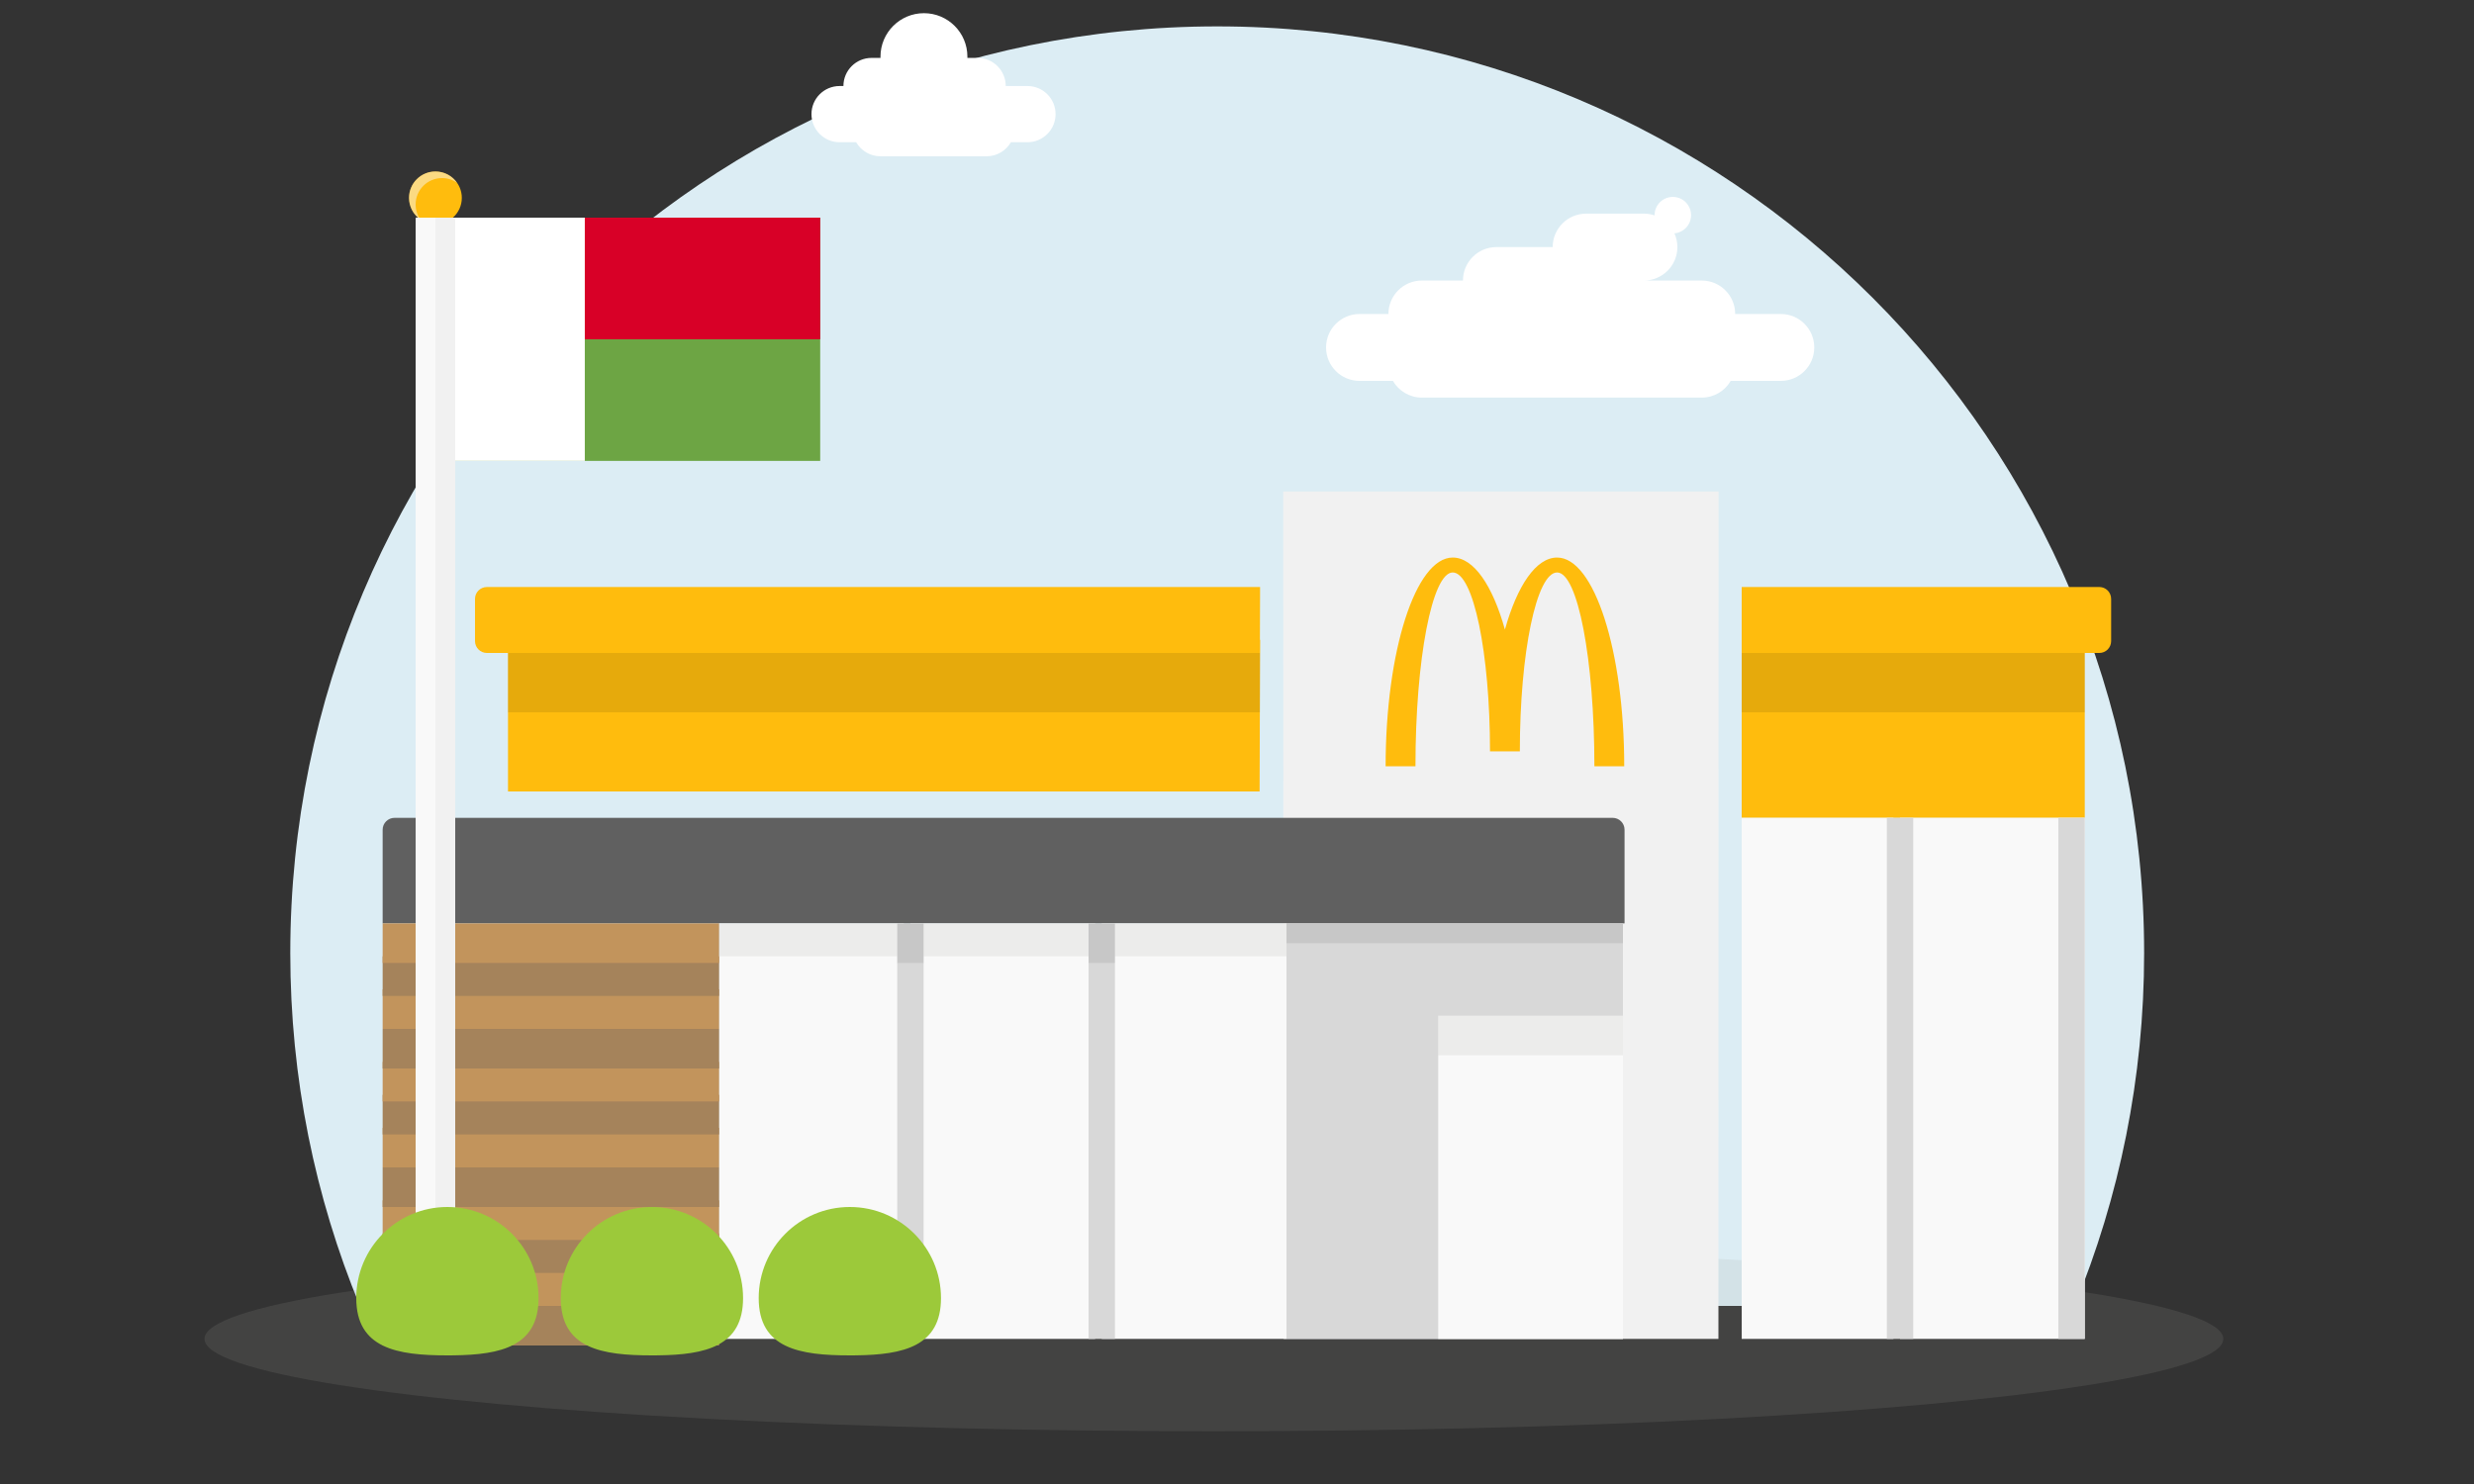 <svg width="375" height="225" viewBox="0 0 375 225" fill="none" xmlns="http://www.w3.org/2000/svg">
<rect x="0" y="0" width="375" height="225" fill="#333333" stroke="none"/>
<g clip-path="url(#clip0_102_69600)">
<path d="M184.5 4C262.096 4 325 66.904 325 144.5C325 163.443 321.249 181.51 314.453 198H54.547C47.751 181.51 44 163.443 44 144.5C44 66.904 106.904 4 184.5 4Z" fill="#DCEDF4"/>
<ellipse cx="184" cy="203" rx="153" ry="14" fill="#A0A09F" fill-opacity="0.15"/>
<path d="M316 97V124H264L264.005 97H316Z" fill="#FFBC0D"/>
<path d="M190.926 120H77V97H191L190.926 120Z" fill="#FFBC0D"/>
<path d="M191 99L190.97 108H77V99H191Z" fill="black" fill-opacity="0.1"/>
<path d="M316 99V108H264L264.002 99H316Z" fill="black" fill-opacity="0.1"/>
<path d="M264 124H287V203H264V124Z" fill="#F9F9F9"/>
<path d="M288 124H316V203H288V124Z" fill="#F9F9F9"/>
<path d="M191 89L190.967 98.999L73.8 99C72.806 99 72 98.194 72 97.2V90.801C72 89.807 72.806 89.001 73.8 89.001L191 89Z" fill="#FFBC0D"/>
<path d="M318.212 89.001C319.2 89.001 320 89.807 320 90.801V97.2C320 98.194 319.2 99 318.212 99L264 98.999L264.002 89L318.212 89.001Z" fill="#FFBC0D"/>
<path d="M260.5 74.523L260.473 202.998H194.569L194.5 74.523L260.5 74.523Z" fill="#F1F1F1"/>
<path d="M59.8 124H244.443C245.437 124 246.243 124.806 246.243 125.8V140H58V125.8C58 124.806 58.806 124 59.8 124Z" fill="#606060"/>
<path d="M195 140H246V203H195V140Z" fill="#D8D8D8"/>
<path d="M109 140H137V203H109V140Z" fill="#F9F9F9"/>
<path d="M138 140H166V203H138V140Z" fill="#F9F9F9"/>
<path d="M167 140H195V203H167V140Z" fill="#F9F9F9"/>
<path d="M218 154H246V203H218V154Z" fill="#F9F9F9"/>
<path d="M58 198H109V204H58V198Z" fill="#A5835B"/>
<path d="M58 192H109V198H58V192Z" fill="#C2945C"/>
<path d="M58 187H109V193H58V187Z" fill="#A5835B"/>
<path d="M58 182H109V188H58V182Z" fill="#C2945C"/>
<path d="M58 177H109V183H58V177Z" fill="#A5835B"/>
<path d="M58 171H109V177H58V171Z" fill="#C2945C"/>
<path d="M58 166H109V172H58V166Z" fill="#A5835B"/>
<path d="M58 161H109V167H58V161Z" fill="#C2945C"/>
<path d="M58 156H109V162H58V156Z" fill="#A5835B"/>
<path d="M58 150H109V156H58V150Z" fill="#C2945C"/>
<path d="M58 145H109V151H58V145Z" fill="#A5835B"/>
<path d="M58 140H109V146H58V140Z" fill="#C2945C"/>
<path d="M136 140H140V203H136V140Z" fill="#D8D8D8"/>
<path d="M286 124H290V203H286V124Z" fill="#D8D8D8"/>
<path d="M312 124H316V203H312V124Z" fill="#D8D8D8"/>
<path d="M165 140H169V203H165V140Z" fill="#D8D8D8"/>
<path d="M218 154H246V160H218V154Z" fill="#A0A09F" fill-opacity="0.15"/>
<path d="M195 140H246V143H195V140Z" fill="#292929" fill-opacity="0.1"/>
<path d="M165 140H169V146H165V140Z" fill="#292929" fill-opacity="0.1"/>
<path d="M136 140H140V146H136V140Z" fill="#292929" fill-opacity="0.1"/>
<path d="M109 140H136V145H109V140Z" fill="#A0A09F" fill-opacity="0.15"/>
<path d="M140 140H165V145H140V140Z" fill="#A0A09F" fill-opacity="0.15"/>
<path d="M169 140H195V145H169V140Z" fill="#A0A09F" fill-opacity="0.15"/>
<path fill-rule="evenodd" clip-rule="evenodd" d="M236.023 86.796C239.143 86.796 241.672 99.953 241.672 116.182H246.195C246.195 98.703 241.64 84.535 236.023 84.535C232.826 84.535 229.975 88.794 228.111 95.452C226.247 88.794 223.396 84.535 220.2 84.535C214.584 84.535 210.027 98.703 210.027 116.182H214.55C214.55 99.953 217.08 86.796 220.2 86.796C223.32 86.796 225.85 98.94 225.85 113.921H230.372C230.372 98.94 232.902 86.796 236.023 86.796Z" fill="#FFBC0D"/>
<rect x="63" y="33" width="6" height="170" fill="#F9F9F9"/>
<rect x="66" y="33" width="3" height="170" fill="#F1F1F1"/>
<path d="M66 26C68.209 26 70 27.791 70 30C70 31.195 69.475 32.267 68.644 33H63.355C62.525 32.267 62 31.195 62 30C62 27.791 63.791 26 66 26Z" fill="#FFBC0D"/>
<path opacity="0.5" d="M66 26C67.36 26 68.561 26.679 69.283 27.716C68.636 27.265 67.849 27 67 27C64.791 27 63 28.791 63 31C63 31.85 63.266 32.637 63.718 33.284C62.68 32.562 62 31.36 62 30C62 27.791 63.791 26 66 26Z" fill="#F9F9F9"/>
<g clip-path="url(#clip1_102_69600)">
<path d="M124.323 69.882V33H69V69.882H124.323Z" fill="#6DA544"/>
<path d="M124.323 33H69V51.441H124.323V33Z" fill="#D80027"/>
<path d="M69 33H88.643V69.882H69V33Z" fill="white"/>
</g>
<path d="M67.816 205.5L68.736 205.494C75.937 205.404 81.632 204.137 81.632 196.816C81.632 189.186 75.446 183 67.816 183C60.185 183 54 189.186 54 196.816C54 204.446 60.185 205.5 67.816 205.5Z" fill="#9CC93A"/>
<path d="M98.816 205.5L99.736 205.494C106.937 205.404 112.632 204.137 112.632 196.816C112.632 189.186 106.446 183 98.816 183C91.186 183 85 189.186 85 196.816C85 204.446 91.186 205.5 98.816 205.5Z" fill="#9CC93A"/>
<path d="M128.816 205.5L129.736 205.494C136.937 205.404 142.632 204.137 142.632 196.816C142.632 189.186 136.446 183 128.816 183C121.186 183 115 189.186 115 196.816C115 204.446 121.186 205.5 128.816 205.5Z" fill="#9CC93A"/>
<path d="M253.561 29.855C255.088 29.855 256.327 31.094 256.327 32.622C256.327 34.069 255.217 35.254 253.802 35.376C254.09 36.013 254.252 36.719 254.252 37.463C254.252 40.264 251.982 42.534 249.181 42.534H257.94C260.741 42.534 263.013 44.806 263.013 47.606H269.929C272.729 47.607 275 49.877 275 52.678C275 55.479 272.73 57.75 269.929 57.75H262.332C261.455 59.265 259.817 60.285 257.94 60.285H215.523C213.647 60.285 212.009 59.265 211.132 57.75H206.071C203.27 57.75 201 55.479 201 52.678C201 49.877 203.271 47.607 206.071 47.606H210.452C210.452 44.806 212.722 42.534 215.523 42.534H221.748C221.748 39.733 224.018 37.463 226.819 37.463H235.349C235.349 34.662 237.62 32.392 240.421 32.392H249.181C249.746 32.392 250.288 32.485 250.796 32.655C250.796 32.644 250.795 32.633 250.795 32.622C250.795 31.094 252.033 29.856 253.561 29.855Z" fill="white"/>
<path d="M140.047 2C143.684 2 146.634 4.949 146.634 8.586C146.634 8.651 146.631 8.716 146.629 8.78H148.184C150.537 8.78 152.445 10.688 152.445 13.042H155.738C158.092 13.042 160 14.95 160 17.304C160 19.657 158.092 21.565 155.738 21.565H153.229C152.493 22.839 151.116 23.696 149.539 23.696H133.461C131.884 23.696 130.507 22.839 129.771 21.565H127.262C124.908 21.565 123 19.657 123 17.304C123 14.95 124.908 13.042 127.262 13.042H127.843C127.843 10.688 129.751 8.78 132.104 8.78H133.466C133.464 8.716 133.461 8.651 133.461 8.586C133.461 4.949 136.41 2 140.047 2Z" fill="white"/>
</g>
<defs>
<clipPath id="clip0_102_69600">
<rect width="375" height="225" fill="white"/>
</clipPath>
<clipPath id="clip1_102_69600">
<rect width="55.323" height="36.882" fill="white" transform="translate(69 33)"/>
</clipPath>
</defs>
</svg>
